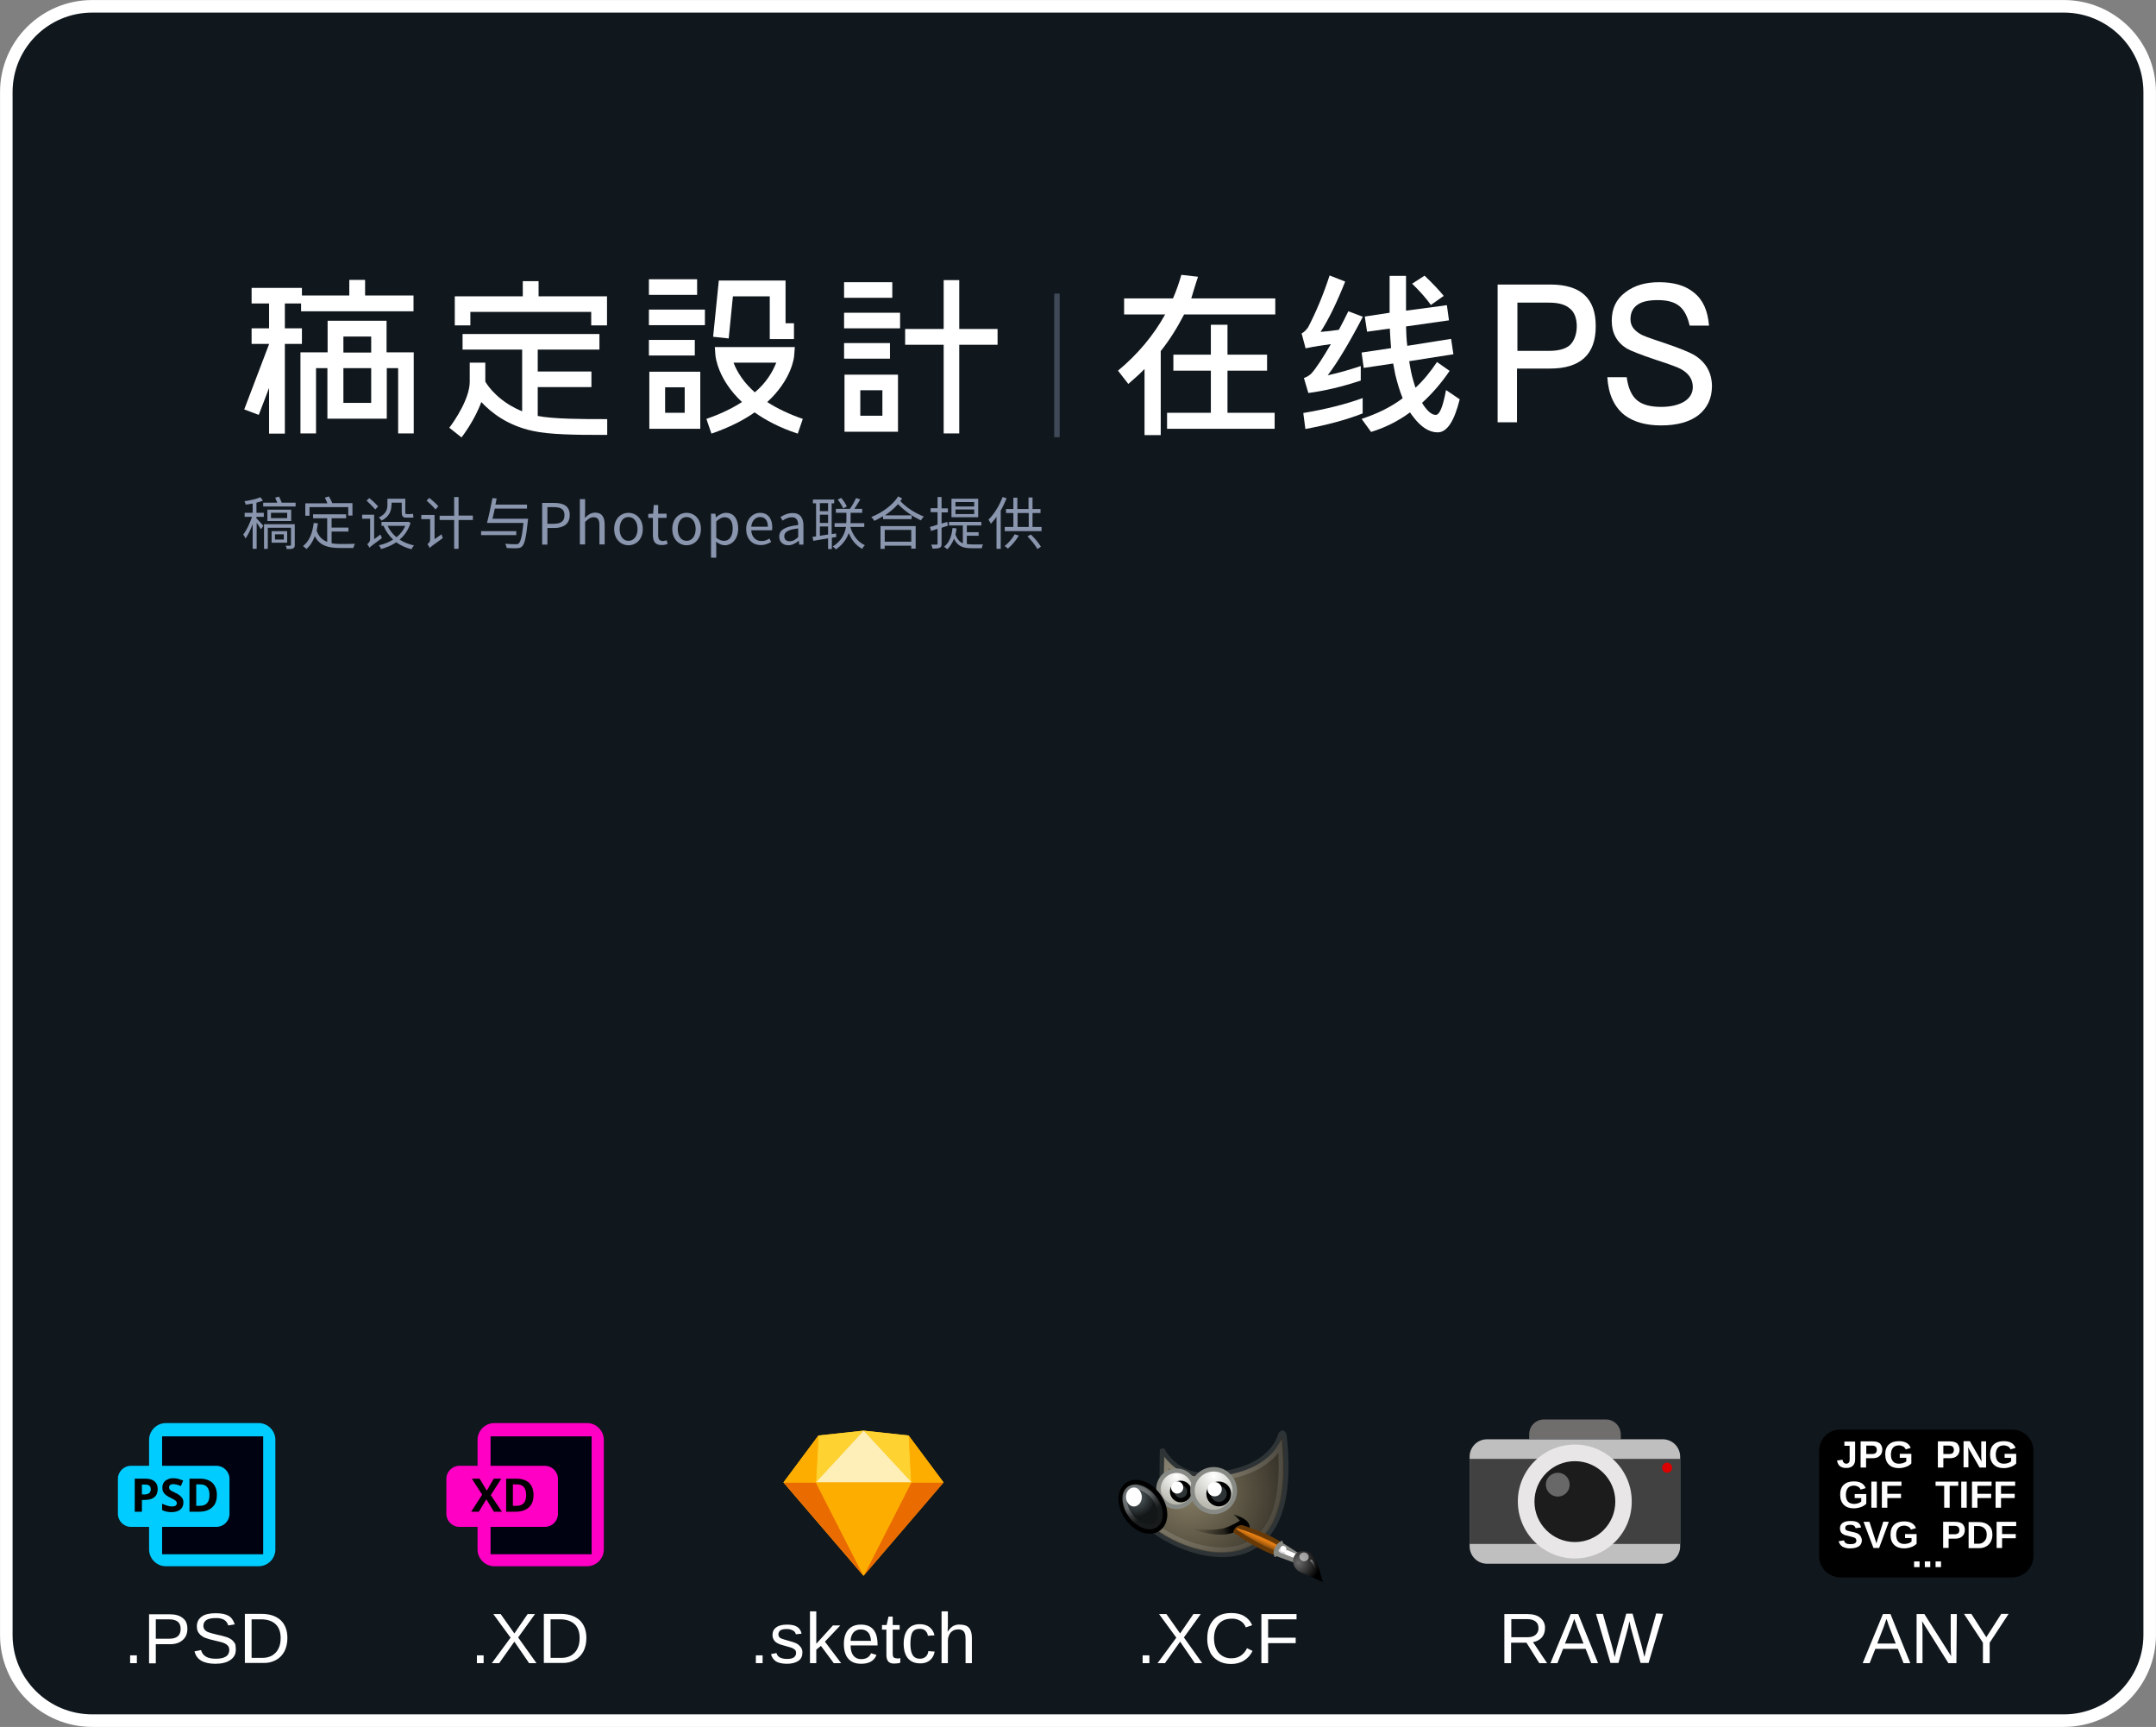 <?xml version="1.0" encoding="utf-8"?>
<!-- Generator: Adobe Illustrator 21.0.0, SVG Export Plug-In . SVG Version: 6.00 Build 0)  -->
<svg version="1.1" id="图层_1" xmlns="http://www.w3.org/2000/svg" xmlns:xlink="http://www.w3.org/1999/xlink" x="0px" y="0px"
	 viewBox="0 0 1024 820" style="enable-background:new 0 0 1024 820;" xml:space="preserve">
<rect x="0" y="0" width="1024" height="820" fill="#808080" stroke="none"/>
<style type="text/css">
	.st0{fill:#10171D;stroke:#FFFFFF;stroke-width:5.96;}
	.st1{fill:#000211;}
	.st2{fill:#00CCFF;}
	.st3{fill:#FF00C4;}
	.st4{fill:#FDB300;}
	.st5{fill:#EA6C00;}
	.st6{fill:#FDAD00;}
	.st7{fill:#FDD231;}
	.st8{fill:#FEEEB7;}
	.st9{fill:url(#SVGID_1_);stroke:#2E3436;stroke-width:2.11;}
	.st10{fill:url(#SVGID_2_);}
	.st11{opacity:0.18;fill:none;stroke:url(#SVGID_3_);stroke-width:2.11;enable-background:new    ;}
	.st12{fill:url(#SVGID_4_);stroke:#888A85;stroke-width:2.11;}
	.st13{fill:url(#SVGID_5_);stroke:#000000;stroke-width:2.11;}
	.st14{fill:#2E3436;stroke:#000000;stroke-width:2.11;}
	.st15{opacity:0.28;fill:none;stroke:url(#SVGID_6_);stroke-width:2.1;enable-background:new    ;}
	.st16{fill:#FFFFFF;}
	.st17{fill:url(#SVGID_7_);stroke:#888A85;stroke-width:2.11;}
	.st18{fill:url(#SVGID_8_);stroke:#673907;stroke-width:2.11;stroke-linecap:round;}
	.st19{fill:url(#SVGID_9_);stroke:#888A85;stroke-width:2.11;stroke-linecap:round;}
	.st20{fill:none;stroke:#FFFFFF;stroke-width:2.11;stroke-linecap:round;stroke-linejoin:round;}
	.st21{fill:url(#SVGID_10_);}
	.st22{opacity:0.53;fill:#FFFFFF;enable-background:new    ;}
	.st23{opacity:0.43;fill:url(#SVGID_11_);enable-background:new    ;}
	.st24{fill:url(#SVGID_12_);}
	.st25{fill:#706D6D;}
	.st26{fill:#BFBFBF;}
	.st27{fill:#414141;}
	.st28{fill:#E8E6E6;}
	.st29{fill:#1C1C1C;}
	.st30{fill:#686868;}
	.st31{fill:#DA0100;}
	.st32{fill:#3F4957;}
	.st33{enable-background:new    ;}
	.st34{fill:#8A95AE;}
</style>
<path class="st0" d="M3,43.7v732.7C3,798.8,21.3,817,43.8,817h936.4c22.5,0,40.8-18.2,40.8-40.7V43.7c0-22.5-18.3-40.7-40.8-40.7
	H43.8C21.3,3,3,21.2,3,43.7z"/>
<path class="st1" d="M70.8,683.7v52c0,4.4,3.6,8,8,8h44c4.4,0,8-3.6,8-8v-52c0-4.4-3.6-8-8-8h-44C74.4,675.7,70.8,679.3,70.8,683.7z
	"/>
<path class="st2" d="M78.8,675.7h44c4.4,0,8,3.6,8,8v52c0,4.4-3.6,8-8,8h-44c-4.4,0-8-3.6-8-8V725h-8.6c-3.4,0-6.2-2.8-6.2-6.2
	v-16.6c0-3.4,2.8-6.2,6.2-6.2l0,0h8.6v-12.3C70.8,679.3,74.4,675.7,78.8,675.7L78.8,675.7z M77,738h48v-56H77v14h25.8
	c3.4,0,6.2,2.8,6.2,6.2v16.6c0,3.4-2.8,6.2-6.2,6.2l0,0H77V738z"/>
<path d="M74.9,707c0,1.7-0.5,3-1.6,3.9s-2.6,1.3-4.5,1.3h-1.4v5.6H64v-15.7h5c1.9,0,3.3,0.4,4.3,1.2C74.4,704.2,74.9,705.4,74.9,707
	z M67.4,704.9v4.7h1.1c1,0,1.8-0.2,2.3-0.6c0.5-0.4,0.8-1,0.8-1.8s-0.2-1.4-0.6-1.7c-0.4-0.4-1.1-0.6-2-0.6L67.4,704.9L67.4,704.9z
	 M87.1,713.5c0,1.4-0.5,2.5-1.5,3.3s-2.4,1.2-4.2,1.2c-1.5,0-3.1-0.3-4.4-1v-3c1.1,0.5,2,0.8,2.7,1s1.4,0.3,2,0.3
	c0.7,0,1.3-0.1,1.7-0.4c0.4-0.3,0.6-0.7,0.6-1.2c0-0.3-0.1-0.6-0.3-0.8c-0.2-0.3-0.5-0.5-0.8-0.7s-1-0.6-2-1.1
	c-0.8-0.3-1.5-0.8-2.2-1.3c-0.5-0.4-0.9-0.9-1.2-1.5c-0.3-0.6-0.4-1.3-0.4-1.9c0-1.4,0.5-2.5,1.4-3.3c1.1-0.8,2.5-1.3,3.9-1.2
	c0.8,0,1.6,0.1,2.3,0.3c0.7,0.2,1.5,0.5,2.3,0.8l-1.1,2.6c-0.8-0.3-1.5-0.6-2.1-0.7c-0.5-0.1-1.1-0.2-1.6-0.2
	c-0.6,0-1.1,0.2-1.4,0.4s-0.5,0.7-0.5,1.2c0,0.3,0.1,0.5,0.2,0.8c0.1,0.2,0.3,0.4,0.6,0.6c0.3,0.2,1,0.6,2.1,1.1
	c1.2,0.5,2.2,1.2,3,2.1C86.9,711.6,87.1,712.4,87.1,713.5L87.1,713.5z M103,709.8c0,2.6-0.7,4.6-2.2,5.9c-1.5,1.4-3.6,2.1-6.4,2.1
	H90v-15.7h4.9c2.6,0,4.6,0.7,6,2C102.3,705.5,103,707.4,103,709.8L103,709.8z M99.5,709.9c0-3.4-1.5-5.1-4.5-5.1h-1.8V715h1.4
	C97.9,715.1,99.5,713.4,99.5,709.9z"/>
<path class="st1" d="M226.8,683.7v52c0,4.4,3.6,8,8,8h44c4.4,0,8-3.6,8-8v-52c0-4.4-3.6-8-8-8h-44
	C230.4,675.7,226.8,679.3,226.8,683.7L226.8,683.7z"/>
<path class="st3" d="M234.8,675.7h44c4.4,0,8,3.6,8,8v52c0,4.4-3.6,8-8,8h-44c-4.4,0-8-3.6-8-8V725h-8.6c-3.4,0-6.2-2.8-6.2-6.2
	v-16.6c0-3.4,2.8-6.2,6.2-6.2l0,0h8.6v-12.3C226.8,679.3,230.4,675.7,234.8,675.7L234.8,675.7z M233,738h48v-56h-48v14h25.8
	c3.4,0,6.2,2.8,6.2,6.2v16.6c0,3.4-2.8,6.2-6.2,6.2l0,0H233V738z"/>
<path d="M233.1,709.9l5.3,7.9h-3.8l-3.6-5.9l-3.6,5.9h-3.6l5.2-8.1l-4.9-7.6h3.7l3.4,5.7l3.3-5.7h3.6L233.1,709.9z M253.4,709.8
	c0,2.6-0.7,4.6-2.2,5.9c-1.5,1.4-3.6,2.1-6.4,2.1h-4.4v-15.7h4.9c2.6,0,4.6,0.7,6,2C252.7,705.5,253.4,707.4,253.4,709.8
	L253.4,709.8z M249.9,709.9c0-3.4-1.5-5.1-4.5-5.1h-1.8V715h1.4C248.3,715.1,249.9,713.4,249.9,709.9L249.9,709.9z"/>
<path class="st4" d="M388.7,681.6l21.4-2.3l21.4,2.3l16.6,22.3l-38,44.3l-38-44.3L388.7,681.6z"/>
<path class="st5" d="M372.1,703.9l38,44.3l-22.6-44.3H372.1z M432.8,703.9l-22.6,44.3l38-44.3H432.8z"/>
<path class="st6" d="M410.2,748.2l22.6-44.3h-45.3L410.2,748.2z"/>
<g>
	<path class="st7" d="M410.2,679.3l-21.4,2.3l-1.2,22.3L410.2,679.3z M432.8,703.9l-1.2-22.3l-21.4-2.3L432.8,703.9z"/>
	<path class="st6" d="M448.2,703.9l-16.6-22.3l1.2,22.3H448.2z M387.5,703.9l1.2-22.3l-16.6,22.3H387.5z"/>
	<path class="st8" d="M410.2,679.3l-22.6,24.5h45.3L410.2,679.3z"/>
</g>
<g>
	<g>
		<ellipse cx="578.7" cy="729.2" rx="21.5" ry="9.3"/>
	</g>
	
		<radialGradient id="SVGID_1_" cx="564.91" cy="180.81" r="58.85" gradientTransform="matrix(1 0 0 1 0 528)" gradientUnits="userSpaceOnUse">
		<stop  offset="0" style="stop-color:#857C63"/>
		<stop  offset="1" style="stop-color:#221F19"/>
	</radialGradient>
	<path class="st9" d="M551.9,688.1c0,0,6.1,12.5,20.3,12.2c29.7-0.8,35-16.3,35.7-18.5s1.9-1.9,2.2,0.2c9.7,88-67.3,50.3-70,35.3
		c15.3-4.5,11.6-13.1,11.6-13.1L551.9,688.1z"/>
	
		<linearGradient id="SVGID_2_" gradientUnits="userSpaceOnUse" x1="590.501" y1="195.921" x2="567.141" y2="200.561" gradientTransform="matrix(1 0 0 1 0 528)">
		<stop  offset="0" style="stop-color:#000000"/>
		<stop  offset="1" style="stop-color:#000000;stop-opacity:0"/>
	</linearGradient>
	<path class="st10" d="M563.2,725.2c14.2,2.8,21.5,0.2,25.7-3.1c-1.1-1.5-3-3-3-3s5,1.4,6.7,3.6c1.7,2.2,0.7,3.6,0.2,6.5
		c-1-2.5-2.9-3.5-3.2-4.5C585.8,730.1,576.3,729.8,563.2,725.2L563.2,725.2z"/>
	
		<linearGradient id="SVGID_3_" gradientUnits="userSpaceOnUse" x1="569.693" y1="166.793" x2="621.633" y2="225.753" gradientTransform="matrix(1 0 0 1 0 528)">
		<stop  offset="0" style="stop-color:#FFFFFF"/>
		<stop  offset="1" style="stop-color:#FFFFFF;stop-opacity:0"/>
	</linearGradient>
	<path class="st11" d="M608,686.7c-1.5,2.5-3.4,4.7-5.7,6.5c-5.5,4.6-14.9,8.8-30.1,9.2c-8.9,0.2-14.7-4.1-18.2-7.9l-0.3,9.4
		c0.3,0.9,0.9,2.9-0.1,5.7c-1.1,3-4.5,6.1-10.5,8.4c0.5,1.1,1,2.2,2.6,3.8c2.6,2.5,5.6,4.7,8.8,6.5c7.2,4.1,16.5,7.4,25.1,7.5
		c8.7,0.2,16.6-2.6,22-10.5C606.7,718,609.4,705.6,608,686.7L608,686.7z"/>
	
		<radialGradient id="SVGID_4_" cx="558.763" cy="172.86" r="12.52" gradientTransform="matrix(1 0 0 1 0 528)" gradientUnits="userSpaceOnUse">
		<stop  offset="0" style="stop-color:#FFFFFF"/>
		<stop  offset="1" style="stop-color:#B9B9B0"/>
	</radialGradient>
	<path class="st12" d="M567.3,706.9c0,4.7-3.8,8.6-8.5,8.6c-1.5,0-3-0.4-4.3-1.2c-4.1-2.4-5.5-7.6-3.1-11.7
		c2.4-4.1,7.6-5.5,11.7-3.1C565.7,701,567.3,703.9,567.3,706.9z"/>
	
		<radialGradient id="SVGID_5_" cx="539.41" cy="182.99" r="9.39" gradientTransform="matrix(1 0 0 1 0 528)" gradientUnits="userSpaceOnUse">
		<stop  offset="0" style="stop-color:#5B676B"/>
		<stop  offset="1" style="stop-color:#141718"/>
	</radialGradient>
	<path class="st13" d="M550.2,710.1c4.2,5.8,4.2,12.8,0.1,15.8s-10.8,0.7-14.9-5.1s-4.2-12.8-0.1-15.8S546.1,704.4,550.2,710.1z"/>
	<path class="st14" d="M564.9,708.2c0,2.3-1.9,4.1-4.1,4.1s-4.1-1.9-4.1-4.1s1.9-4.1,4.1-4.1S564.9,705.9,564.9,708.2z"/>
	
		<linearGradient id="SVGID_6_" gradientUnits="userSpaceOnUse" x1="540.545" y1="184.544" x2="545.115" y2="191.164" gradientTransform="matrix(1 0 0 1 0 528)">
		<stop  offset="0" style="stop-color:#FFFFFF"/>
		<stop  offset="1" style="stop-color:#242424"/>
	</linearGradient>
	<path class="st15" d="M536.1,706.9c-1.3,1-2.1,2.7-2,5c0.2,2.8,1.2,5.5,2.9,7.7c1.6,2.3,3.9,4,6.5,4.9c2.2,0.7,4,0.5,5.4-0.5
		c1.3-1,2.1-2.8,2-5.1c-0.1-2.8-1.1-5.4-2.8-7.6c-1.6-2.2-3.9-3.9-6.5-4.8C539.3,705.7,537.4,705.9,536.1,706.9L536.1,706.9z"/>
	<path class="st16" d="M542.3,710.8c0,1.6-0.7,3.1-1.9,3.9c-1.1,0.8-2.6,0.8-3.7,0c-1.2-0.9-1.9-2.4-1.9-3.9c0-1.6,0.7-3.1,1.9-3.9
		c1.1-0.8,2.6-0.8,3.7,0C541.6,707.8,542.3,709.3,542.3,710.8z M562,706.3c0,1.6-1.3,2.9-2.9,2.9c-1.6,0-2.9-1.3-2.9-2.9l0,0
		c0-1.6,1.3-2.9,2.9-2.9C560.8,703.4,562,704.7,562,706.3z"/>
	
		<radialGradient id="SVGID_7_" cx="576.479" cy="172.74" r="14.711" gradientTransform="matrix(1 0 0 1 0 528)" gradientUnits="userSpaceOnUse">
		<stop  offset="0" style="stop-color:#FFFFFF"/>
		<stop  offset="1" style="stop-color:#B9B9B0"/>
	</radialGradient>
	<path class="st17" d="M586.5,707.8c0,5.6-4.5,10.1-10,10.1c-1.8,0-3.5-0.5-5.1-1.4c-4.8-2.8-6.5-8.9-3.7-13.8
		c2.8-4.8,8.9-6.5,13.8-3.7C584.6,700.9,586.5,704.2,586.5,707.8z"/>
	<path class="st14" d="M583.7,709.3c0,2.7-2.2,4.9-4.8,4.9c-2.7,0-4.9-2.2-4.9-4.9l0,0c0-2.7,2.2-4.8,4.8-4.8
		C581.5,704.5,583.7,706.6,583.7,709.3z"/>
	<path class="st16" d="M580.3,707.1c0,1.9-1.5,3.4-3.4,3.4s-3.4-1.5-3.4-3.4l0,0c0-1.9,1.5-3.4,3.4-3.4
		C578.8,703.7,580.3,705.2,580.3,707.1z"/>
	
		<linearGradient id="SVGID_8_" gradientUnits="userSpaceOnUse" x1="598.63" y1="199.594" x2="594.22" y2="209.234" gradientTransform="matrix(1 0 0 1 0 528)">
		<stop  offset="0" style="stop-color:#6E3D09"/>
		<stop  offset="0.24" style="stop-color:#EA8113"/>
		<stop  offset="0.62" style="stop-color:#5C3307"/>
		<stop  offset="1" style="stop-color:#E07C12"/>
	</linearGradient>
	<path class="st18" d="M607.2,737.9l2-3.9c-7.3-5.3-20.7-9.2-20.7-9.2c-2.3-1.1-3.1,1-1.5,2.4C587,727.2,598.5,735.4,607.2,737.9
		L607.2,737.9z"/>
	
		<linearGradient id="SVGID_9_" gradientUnits="userSpaceOnUse" x1="611.024" y1="211.37" x2="612.954" y2="207.48" gradientTransform="matrix(1 0 0 1 0 528)">
		<stop  offset="0" style="stop-color:#BDBDBD"/>
		<stop  offset="0.33" style="stop-color:#E2E2E2"/>
		<stop  offset="0.67" style="stop-color:#A3A3A3"/>
		<stop  offset="1" style="stop-color:#DDDDDD"/>
	</linearGradient>
	<path class="st19" d="M616.5,741.5l1-2.3l-8.1-5.2l-0.7-0.1l-0.3-0.9c-1.2,0.7-2.9,3.5-2.4,5l0.9-0.3l0.5,0.5L616.5,741.5
		L616.5,741.5z"/>
	<path class="st20" d="M611.2,737.1l5.4,2.3"/>
	
		<radialGradient id="SVGID_10_" cx="616.68" cy="214.05" r="10.21" gradientTransform="matrix(1 0 0 1 0 528)" gradientUnits="userSpaceOnUse">
		<stop  offset="0" style="stop-color:#696969"/>
		<stop  offset="1" style="stop-color:#000000"/>
	</radialGradient>
	<path class="st21" d="M628.3,751.3c-2.5-8.6-3.4-15.4-10-14.8c-5.3,0.5-5.7,8.1-0.2,10.2C621.5,748.1,625,749.7,628.3,751.3z"/>
	<path class="st22" d="M618.7,737.2c1.2-0.3,2.4,0.3,2.8,1.5c0.1,0.4,0.1,0.8,0,1.1c-0.4,1.2-1.7,1.8-2.8,1.4
		c-1-0.3-1.7-1.4-1.5-2.4C617.3,738.1,617.9,737.5,618.7,737.2L618.7,737.2z"/>
	<path class="st16" d="M609,734.1c0.5-0.2,1.1,0,1.5,0.3c0.6,0.6,0.6,1.5,0.1,2.1c-0.6,0.6-1.5,0.6-2.1,0.1
		c-0.6-0.6-0.6-1.5-0.1-2.1C608.5,734.3,608.7,734.1,609,734.1z"/>
	
		<linearGradient id="SVGID_11_" gradientUnits="userSpaceOnUse" x1="622.397" y1="212.179" x2="624.867" y2="216.769" gradientTransform="matrix(1 0 0 1 0 528)">
		<stop  offset="0" style="stop-color:#FFFFFF"/>
		<stop  offset="1" style="stop-color:#FFFFFF;stop-opacity:0"/>
	</linearGradient>
	<path class="st23" d="M625.1,746.2c0,0-0.8-3.1-2.6-4.7c-0.6-0.6,0.2-1.4,0.8-0.7C624.6,742.4,625.1,746.2,625.1,746.2z"/>
	
		<linearGradient id="SVGID_12_" gradientUnits="userSpaceOnUse" x1="585.031" y1="197.495" x2="581.12" y2="198.435" gradientTransform="matrix(1 0 0 1 0 528)">
		<stop  offset="0" style="stop-color:#000000"/>
		<stop  offset="1" style="stop-color:#000000;stop-opacity:0"/>
	</linearGradient>
	<path class="st24" d="M578.5,728.7c3.2,0.3,6-0.6,7.2-1c0.3-2.1,2.2-3.6,4.3-3.6l-1.1-2c0,0-4.2,2.8-8.6,3.7L578.5,728.7z"/>
</g>
<g>
	<path class="st25" d="M762.7,674h-29.4c-3.9,0-7,3.1-7,7l0,0v2.3h43.5V681C769.7,677.1,766.6,674,762.7,674L762.7,674L762.7,674z"
		/>
	<path class="st26" d="M789.7,683.4h-83.4c-4.6,0-8.3,3.7-8.3,8.3v42.5c0,4.6,3.7,8.3,8.3,8.3h83.4c4.6,0,8.3-3.7,8.3-8.3v-42.5
		C798,687.1,794.3,683.4,789.7,683.4L789.7,683.4z"/>
	<path class="st27" d="M798,692.7H698v40.4h100V692.7z"/>
	<path class="st28" d="M748,685.9c-14.9,0-27.1,12.1-27.1,27S733,740,748,740l0,0c14.9,0,27.1-12.1,27-27.1
		C775,698,762.9,685.9,748,685.9z"/>
	<path class="st29" d="M748,693.8c-10.6,0-19.2,8.6-19.2,19.2s8.6,19.2,19.2,19.2s19.2-8.6,19.2-19.2S758.6,693.8,748,693.8z"/>
	<path class="st30" d="M740.1,699.3c-3.1-0.1-5.8,2.3-5.9,5.4c-0.1,3.1,2.3,5.8,5.4,5.9c0.2,0,0.3,0,0.5,0c3.1-0.1,5.6-2.8,5.4-5.9
		C745.4,701.8,743.1,699.4,740.1,699.3z"/>
	<path class="st31" d="M791.8,694.5c-1.3,0-2.4,1.1-2.4,2.4s1.1,2.4,2.4,2.4s2.4-1.1,2.4-2.4S793.1,694.5,791.8,694.5z"/>
</g>
<g>
	<path d="M864,688.8V739c0,5.5,4.6,10,10.2,10h81.4c5.6,0,10.1-4.5,10.2-10l0,0v-50.2c0-5.5-4.6-10-10.2-10h-81.4
		C868.6,678.7,864,683.2,864,688.8L864,688.8z"/>
	<path class="st16" d="M876.9,697c-1.1,0.1-2.1-0.2-3-0.8c-0.7-0.6-1.2-1.5-1.4-2.7l2.6-0.4c0.1,0.6,0.3,1.1,0.6,1.4
		s0.7,0.5,1.2,0.5s0.9-0.2,1.2-0.5s0.4-0.8,0.4-1.5v-6.5H876v-2h5.1v8.5c0,1.3-0.4,2.3-1.1,3C879.2,696.7,878.1,697.1,876.9,697
		L876.9,697z M894,688.3c0,0.8-0.2,1.5-0.5,2.1c-0.4,0.6-0.9,1.1-1.6,1.5c-0.7,0.3-1.5,0.5-2.5,0.5h-3.1v4.4h-2.6v-12.4h5.7
		c1.5,0,2.7,0.3,3.5,1C893.6,686.2,894.1,687.2,894,688.3L894,688.3z M891.4,688.4c0-1.3-0.8-2-2.3-2h-2.7v4h2.8
		c0.7,0,1.3-0.2,1.7-0.5C891.2,689.6,891.4,689,891.4,688.4z M901.9,695c0.7,0,1.3-0.1,2-0.3c0.6-0.2,1.1-0.5,1.5-0.8v-1.7h-3.1
		v-1.9h5.5v4.6c-0.7,0.7-1.6,1.3-2.6,1.6c-1.1,0.4-2.2,0.6-3.4,0.6c-2,0-3.6-0.6-4.7-1.7s-1.7-2.7-1.7-4.8c0-2,0.5-3.6,1.7-4.7
		s2.7-1.6,4.8-1.6c3,0,4.8,1.1,5.6,3.2l-2.4,0.7c-0.2-0.6-0.7-1.1-1.2-1.4c-0.6-0.3-1.3-0.5-2-0.5c-1.2,0-2.2,0.4-2.8,1.1
		c-0.6,0.7-1,1.8-1,3.2s0.3,2.5,1,3.3C899.7,694.6,900.6,695,901.9,695L901.9,695z M930.7,688.3c0,0.8-0.2,1.5-0.5,2.1
		c-0.4,0.6-0.9,1.1-1.6,1.5c-0.7,0.3-1.5,0.5-2.5,0.5H923v4.4h-2.6v-12.4h5.7c1.5,0,2.7,0.3,3.5,1
		C930.3,686.2,930.7,687.2,930.7,688.3L930.7,688.3z M928,688.4c0-1.3-0.8-2-2.3-2H923v4h2.8c0.7,0,1.3-0.2,1.7-0.5
		C927.8,689.6,928,689,928,688.4z M943.3,696.8h-3.1l-5.5-9.6c0.1,0.9,0.2,1.7,0.2,2.2v7.3h-2.3v-12.4h3l5.6,9.7
		c-0.1-0.9-0.2-1.7-0.2-2.4v-7.2h2.3V696.8z M951.7,695c0.7,0,1.3-0.1,2-0.3c0.6-0.2,1.1-0.5,1.5-0.8v-1.7h-3.1v-1.9h5.5v4.6
		c-0.7,0.7-1.6,1.3-2.6,1.6c-1.1,0.4-2.2,0.6-3.4,0.6c-2,0-3.6-0.6-4.7-1.7s-1.7-2.7-1.7-4.8c0-2,0.5-3.6,1.7-4.7s2.7-1.6,4.8-1.6
		c3,0,4.8,1.1,5.6,3.2l-2.4,0.7c-0.2-0.6-0.7-1.1-1.2-1.4c-0.6-0.3-1.3-0.5-2-0.5c-1.2,0-2.2,0.4-2.8,1.1c-0.6,0.7-1,1.8-1,3.2
		s0.3,2.5,1,3.3C949.6,694.6,950.5,695,951.7,695L951.7,695z M880.5,714.1c0.7,0,1.3-0.1,2-0.3c0.6-0.2,1.1-0.5,1.5-0.8v-1.7h-3.1
		v-1.9h5.5v4.6c-0.7,0.7-1.6,1.3-2.6,1.6c-1.1,0.4-2.2,0.6-3.4,0.6c-2,0-3.6-0.6-4.7-1.7s-1.7-2.7-1.7-4.8c0-2,0.5-3.6,1.7-4.7
		s2.7-1.6,4.8-1.6c3,0,4.8,1.1,5.6,3.2l-2.4,0.7c-0.2-0.6-0.7-1.1-1.2-1.4c-0.6-0.3-1.3-0.5-2-0.5c-1.2,0-2.2,0.4-2.8,1.1
		c-0.6,0.7-1,1.8-1,3.2s0.3,2.5,1,3.3C878.3,713.7,879.3,714,880.5,714.1L880.5,714.1z M891.4,715.9h-2.6v-12.4h2.6V715.9z
		 M903.1,705.5h-6.7v3.8h6.5v2h-6.5v4.6h-2.6v-12.4h9.3V705.5z M930.1,705.5H926v10.4h-2.6v-10.4h-4.1v-2h10.8L930.1,705.5z
		 M934.1,715.9h-2.6v-12.4h2.6V715.9z M945.9,705.5h-6.7v3.8h6.5v2h-6.5v4.6h-2.6v-12.4h9.3V705.5z M957.1,705.5h-6.7v3.8h6.5v2
		h-6.5v4.6h-2.6v-12.4h9.3V705.5z M884.3,731.4c0,1.2-0.5,2.2-1.4,2.8s-2.2,1-4,1c-1.3,0.1-2.6-0.2-3.8-0.8
		c-0.9-0.6-1.6-1.5-1.8-2.6l2.5-0.4c0.2,0.7,0.5,1.1,1,1.4c0.5,0.3,1.2,0.4,2.1,0.4c1.8,0,2.8-0.5,2.8-1.7c0-0.3-0.1-0.6-0.3-0.9
		c-0.2-0.3-0.6-0.4-0.9-0.6c-0.7-0.2-1.5-0.4-2.2-0.6c-0.9-0.2-1.6-0.4-2-0.5s-0.7-0.3-1-0.5c-0.6-0.3-1-0.9-1.2-1.5
		c-0.1-0.4-0.2-0.8-0.2-1.2c0-1.1,0.4-2,1.3-2.6c0.9-0.6,2.1-0.9,3.7-0.9c1.6,0,2.7,0.2,3.5,0.7s1.4,1.4,1.5,2.4l-2.6,0.3
		c-0.1-0.5-0.4-0.9-0.8-1.2s-1-0.4-1.7-0.4c-1.6,0-2.4,0.5-2.4,1.5c0,0.3,0.1,0.6,0.2,0.8c0.2,0.2,0.4,0.4,0.8,0.5
		c0.3,0.1,1,0.3,2,0.5c1.2,0.2,2.1,0.5,2.6,0.7s0.9,0.5,1.2,0.8s0.5,0.6,0.7,1C884.2,730.4,884.3,730.9,884.3,731.4L884.3,731.4z
		 M897.1,722.6l-4.6,12.4h-2.7l-4.7-12.4h2.8l2.6,8c0.2,0.5,0.4,1.3,0.7,2.3l0.2-0.8l0.5-1.6l2.6-8L897.1,722.6z M904.4,733.1
		c0.7,0,1.3-0.1,2-0.3c0.6-0.2,1.1-0.5,1.5-0.8v-1.7h-3.1v-1.9h5.5v4.6c-0.7,0.7-1.6,1.3-2.6,1.6c-1.1,0.4-2.2,0.6-3.4,0.6
		c-2,0-3.6-0.6-4.7-1.7s-1.7-2.7-1.7-4.8c0-2,0.5-3.6,1.7-4.7s2.7-1.6,4.8-1.6c3,0,4.8,1.1,5.6,3.2l-2.4,0.7
		c-0.2-0.6-0.7-1.1-1.2-1.4c-0.6-0.3-1.3-0.5-2-0.5c-1.2,0-2.2,0.4-2.8,1.1c-0.6,0.7-1,1.8-1,3.2s0.3,2.5,1,3.3
		C902.3,732.7,903.2,733.1,904.4,733.1L904.4,733.1z M933.2,726.5c0,0.8-0.2,1.5-0.5,2.1c-0.4,0.6-0.9,1.1-1.6,1.5
		c-0.7,0.3-1.5,0.5-2.5,0.5h-3.1v4.4h-2.6v-12.4h5.7c1.5,0,2.7,0.3,3.5,1C932.8,724.3,933.3,725.4,933.2,726.5L933.2,726.5z
		 M930.6,726.5c0-1.3-0.8-2-2.3-2h-2.7v4h2.8c0.7,0,1.3-0.2,1.7-0.5C930.4,727.7,930.6,727.2,930.6,726.5z M946.3,728.7
		c0,1.3-0.3,2.4-0.8,3.4c-0.5,0.9-1.2,1.7-2.2,2.2c-0.9,0.5-2,0.8-3.2,0.8H935v-12.4h4.6c2.1,0,3.8,0.5,4.9,1.6
		C945.7,725.2,946.3,726.7,946.3,728.7L946.3,728.7z M943.6,728.7c0-1.3-0.3-2.3-1.1-3c-0.7-0.7-1.7-1.1-3-1.1h-1.9v8.4h2.2
		c1,0,2-0.4,2.7-1.2C943.3,731,943.6,730,943.6,728.7z M957.6,724.6h-6.7v3.8h6.5v2h-6.5v4.6h-2.6v-12.4h9.3V724.6z M911.7,744.1
		h-2.6v-2.7h2.6V744.1z M916.8,744.1h-2.6v-2.7h2.6V744.1z M921.9,744.1h-2.6v-2.7h2.6V744.1z"/>
</g>
<path class="st16" d="M65,789.7h-3.2V786H65V789.7z M89,773.4c0,2.2-0.7,4-2.2,5.3c-1.4,1.3-3.4,2-5.9,2H74v9.1h-3.2v-23.3h9.9
	c2.6,0,4.7,0.6,6.1,1.8C88.3,769.4,89,771.1,89,773.4L89,773.4z M85.8,773.4c0-3-1.8-4.5-5.5-4.5H74v9.2h6.4
	C84.1,778.1,85.8,776.5,85.8,773.4z M112,783.2c0,2.2-0.8,3.8-2.6,5c-1.7,1.2-4.1,1.8-7.1,1.8c-5.7,0-9-2-9.9-5.9l3.1-0.6
	c0.3,1.3,1.1,2.4,2.3,3.1c1.2,0.7,2.7,1,4.7,1c2.1,0,3.6-0.3,4.7-1c1.1-0.6,1.7-1.8,1.7-3.1c0-0.8-0.2-1.4-0.5-1.9
	c-0.4-0.5-0.9-0.9-1.5-1.2s-1.4-0.6-2.3-0.8l-2.9-0.7c-1.4-0.3-2.9-0.7-4.2-1.2c-0.8-0.3-1.6-0.8-2.3-1.4c-0.5-0.5-1-1.1-1.3-1.8
	s-0.4-1.5-0.4-2.3c0-2,0.8-3.5,2.3-4.6s3.7-1.6,6.6-1.6c2.7,0,4.7,0.4,6.1,1.2s2.4,2.2,3,4.1l-3.1,0.5c-0.3-1.1-1-2.1-2-2.7
	c-1.2-0.6-2.6-0.9-4-0.8c-1.9,0-3.3,0.3-4.3,0.9c-1,0.6-1.5,1.6-1.5,2.8c0,0.7,0.2,1.3,0.6,1.8s0.9,0.9,1.7,1.2
	c0.7,0.3,2.2,0.7,4.3,1.2l2.2,0.5c0.7,0.2,1.4,0.4,2.1,0.6c0.7,0.2,1.3,0.5,1.8,0.8c0.6,0.3,1.1,0.7,1.5,1.2s0.8,1,1,1.6
	C111.9,781.7,112,782.4,112,783.2L112,783.2z M136.5,777.8c0,2.4-0.5,4.5-1.4,6.3c-0.9,1.7-2.3,3.2-4,4.1c-1.8,1-3.9,1.5-6,1.4h-8.8
	v-23.3h7.8c4,0,7,1,9.2,3C135.4,771.3,136.5,774.1,136.5,777.8L136.5,777.8z M133.3,777.8c0-2.9-0.8-5.1-2.4-6.6
	c-1.6-1.5-3.9-2.3-6.9-2.3h-4.5v18.3h5.2c1.7,0,3.2-0.4,4.5-1.1c1.3-0.8,2.4-1.9,3-3.2C133,781.4,133.3,779.7,133.3,777.8
	L133.3,777.8z M229.7,789.7h-3.2V786h3.2V789.7z M254.8,789.7h-3.5l-7-10.2l-7.2,10.2h-3.5l8.9-12.1l-8.2-11.2h3.5l6.5,9.2l6.3-9.2
	h3.5l-8,11.1L254.8,789.7z M278.5,777.8c0,2.4-0.5,4.5-1.4,6.3c-0.9,1.7-2.3,3.2-4,4.1c-1.8,1-3.9,1.5-6,1.4h-8.8v-23.3h7.8
	c4,0,7,1,9.2,3C277.4,771.3,278.5,774.1,278.5,777.8L278.5,777.8z M275.3,777.8c0-2.9-0.8-5.1-2.4-6.6s-3.9-2.3-6.9-2.3h-4.5v18.3
	h5.2c1.7,0,3.2-0.4,4.5-1.1c1.3-0.8,2.4-1.9,3-3.2C275,781.4,275.3,779.7,275.3,777.8L275.3,777.8z M362.2,789.7H359V786h3.2V789.7z
	 M381.1,784.7c0,1.7-0.6,3-1.9,3.9s-3.1,1.4-5.4,1.4c-2.2,0-4-0.4-5.2-1.1c-1.2-0.8-2.1-2-2.4-3.5l2.6-0.5c0.2,0.9,0.8,1.7,1.6,2.1
	c0.8,0.4,1.9,0.7,3.3,0.7c1.5,0,2.6-0.2,3.3-0.7c0.7-0.5,1.1-1.2,1.1-2.1c0-0.7-0.2-1.3-0.7-1.7c-0.7-0.5-1.5-0.9-2.4-1.1l-2.1-0.6
	c-1.3-0.3-2.5-0.7-3.7-1.3c-0.7-0.4-1.3-0.9-1.7-1.6c-0.4-0.7-0.6-1.4-0.6-2.2c0-1.6,0.6-2.9,1.8-3.7c1.2-0.9,2.9-1.3,5.1-1.3
	c2,0,3.6,0.3,4.7,1c1.2,0.7,2,2,2.2,3.3L378,776c-0.2-0.8-0.6-1.4-1.4-1.8c-0.9-0.5-1.9-0.7-2.9-0.7c-1.4,0-2.4,0.2-3,0.6
	c-0.6,0.4-1,1.1-1,1.9c0,0.5,0.1,0.9,0.4,1.3s0.7,0.6,1.2,0.8s1.6,0.5,3.3,1c1.6,0.4,2.7,0.8,3.4,1.1c0.7,0.3,1.2,0.7,1.6,1.1
	C380.7,782.3,381.2,783.5,381.1,784.7L381.1,784.7z M399.5,789.7H396l-6.1-8.2l-2.2,1.8v6.4h-3v-24.6h3v15.4l7.9-8.7h3.5l-7.3,7.7
	L399.5,789.7z M416.8,781.3H404c0,2,0.4,3.6,1.3,4.8c0.9,1.1,2.1,1.7,3.7,1.7c1.3,0,2.3-0.3,3.1-0.8c0.7-0.5,1.3-1.2,1.6-2l2.6,0.8
	c-1.1,2.8-3.5,4.2-7.3,4.2c-2.7,0-4.7-0.8-6.1-2.4c-1.4-1.6-2.1-3.9-2.1-7c0-3,0.7-5.2,2.1-6.8s3.4-2.4,6-2.4c5.3,0,7.9,3.2,7.9,9.5
	L416.8,781.3L416.8,781.3z M404,779.1h9.7c-0.2-1.9-0.6-3.3-1.5-4.1c-0.8-0.9-2-1.3-3.4-1.3c-1.5,0-2.6,0.5-3.5,1.5
	C404.5,776.2,404,777.6,404,779.1L404,779.1z M427.6,787.3v2.2c-1,0.3-2,0.4-3,0.4c-2.4,0-3.6-1.3-3.6-4.1v-12h-2.1v-2.2h2.2l0.9-4
	h2v4h3.3v2.2H424v11.3c0,0.9,0.1,1.5,0.4,1.8s0.8,0.5,1.5,0.5C426.3,787.6,426.8,787.5,427.6,787.3L427.6,787.3z M432.4,780.6
	c0,2.4,0.4,4.2,1.1,5.3c0.8,1.2,1.9,1.7,3.4,1.7c1.1,0,2-0.3,2.7-0.9c0.8-0.7,1.2-1.6,1.3-2.7l3,0.2c-0.2,1.6-1,3.1-2.2,4.1
	c-1.3,1.1-3,1.6-4.7,1.5c-2.5,0-4.4-0.8-5.8-2.4c-1.3-1.6-2-3.9-2-6.9s0.7-5.3,2-6.9c1.3-1.6,3.2-2.4,5.7-2.4c1.8,0,3.4,0.5,4.6,1.4
	c1.2,1,2.1,2.4,2.3,3.9l-3.1,0.2c-0.1-0.9-0.5-1.7-1.2-2.4c-0.6-0.6-1.5-0.9-2.7-0.9c-1.6,0-2.7,0.5-3.4,1.6
	S432.4,778.1,432.4,780.6L432.4,780.6z M450.1,774.8L450.1,774.8c0.6-1,1.4-1.9,2.4-2.6c1-0.6,2.2-0.9,3.4-0.8c2,0,3.4,0.5,4.3,1.5
	s1.4,2.6,1.4,4.8v12h-3v-11.4c0-1.3-0.1-2.2-0.4-2.8c-0.2-0.6-0.6-1.1-1.1-1.4c-0.7-0.3-1.4-0.5-2.2-0.4c-1.4,0-2.5,0.5-3.4,1.5
	c-0.9,1.1-1.3,2.5-1.3,3.9v10.6h-3v-24.6h3v6.4c0,0.7,0,1.4-0.1,2.1C450.1,774.3,450.1,774.7,450.1,774.8L450.1,774.8z M545.9,789.7
	h-3.2V786h3.2V789.7z M571,789.7h-3.5l-7-10.2l-7.2,10.2h-3.5l8.9-12.1l-8.2-11.2h3.5l6.5,9.2l6.3-9.2h3.5l-8,11.1L571,789.7z
	 M584.9,768.6c-2.6,0-4.6,0.8-6.1,2.5c-1.4,1.7-2.2,3.9-2.2,6.8c0,2.9,0.8,5.2,2.2,6.9c1.5,1.7,3.8,2.7,6.1,2.6
	c3.3,0,5.8-1.6,7.4-4.8l2.6,1.3c-0.9,1.9-2.3,3.5-4.1,4.6s-3.9,1.6-6.1,1.6c-2.4,0-4.4-0.5-6.1-1.5c-1.7-1-3.1-2.4-3.9-4.2
	c-0.9-2-1.4-4.2-1.3-6.5c0-3.7,1-6.6,3-8.8s4.8-3.2,8.4-3.2c2.5,0,4.6,0.5,6.2,1.5c1.7,1,3,2.5,3.7,4.3l-3,1
	c-0.5-1.3-1.4-2.4-2.6-3.1C587.9,768.9,586.4,768.5,584.9,768.6L584.9,768.6z M615.8,768.9h-13.5v8.7h13.1v2.6h-13.1v9.5h-3.2v-23.3
	h16.7V768.9z M734.8,789.7h-3.7L725,780h-7.3v9.7h-3.2v-23.3h11c2.6,0,4.7,0.6,6.1,1.8c1.5,1.2,2.3,3,2.2,4.9c0,1.7-0.5,3.2-1.5,4.4
	c-1.1,1.2-2.6,2-4.2,2.2L734.8,789.7z M730.7,773c0-1.4-0.5-2.4-1.4-3.1c-0.9-0.7-2.2-1.1-4-1.1h-7.5v8.6h7.7c1.7,0,3-0.4,3.9-1.2
	C730.2,775.5,730.8,774.3,730.7,773z M759,789.7h-3.2l-2.7-6.8h-10.7l-2.7,6.8h-3.3l9.6-23.3h3.6L759,789.7z M748.2,770.1l-0.5-1.4
	l-0.2,0.5c-0.3,0.9-0.7,2.1-1.2,3.5l-3,7.7h8.8l-3-7.7C748.9,771.9,748.6,771.1,748.2,770.1L748.2,770.1z M789.9,766.3l-6.9,23.3
	h-3.8l-4.1-14.8c-0.3-0.9-0.7-2.6-1.2-5l-0.7,3.2c-0.2,0.9-1.7,6.4-4.5,16.6h-3.8l-6.9-23.3h3.3l4.2,14.8c0.5,1.9,1,3.8,1.4,5.7
	c0.3-1.2,0.6-2.5,0.9-4c0.3-1.4,1.9-7,4.6-16.6h3l4.1,14.5c0.6,2.4,1.1,4.4,1.5,6l0.2-0.6l0.7-3.1c0.2-0.8,1.8-6.4,4.7-16.9
	L789.9,766.3z M907.3,789.7h-3.2l-2.7-6.8h-10.7l-2.7,6.8h-3.3l9.6-23.3h3.6L907.3,789.7z M896.5,770.1l-0.5-1.4l-0.2,0.5
	c-0.3,0.9-0.7,2.1-1.2,3.5l-3,7.7h8.8l-3-7.7C897.1,771.9,896.8,771.1,896.5,770.1L896.5,770.1z M929.2,789.7h-3.8l-12.5-19.9
	l0.1,1.6l0.1,2.8v15.5h-2.8v-23.3h3.7l12.7,20c-0.1-2.2-0.2-3.7-0.2-4.7v-15.3h2.9L929.2,789.7z M954,766.3l-9,13.7v9.7h-3.2V780
	l-9-13.7h3.5l7.1,11.1l7.1-11.1H954z"/>
<g>
	<g>
		<polygon class="st16" points="455.6,156.2 455.6,133 448.2,133 448.2,156.2 429.9,156.2 429.9,163.7 448.2,163.7 448.2,205.8 
			455.6,205.8 455.6,163.7 473.8,163.7 473.8,156.2 		"/>
		<path class="st16" d="M183.8,152.3h-28.2v15h-12.9v38.5h7.4v-31h5.4v24h28.2v-24h5.4v31h7.4v-38.5h-12.9v-15H183.8z M176.3,191.3
			h-13.2v-16.5h13.2V191.3z M176.3,167.4h-13.2v-7.6h13.2V167.4z"/>
		<path class="st16" d="M255.4,197.5v-13.7h25.5v-7.4h-25.5V166h29.3v-7.4h-65v7.4H248v29.3c-4.6-1.9-8.8-4.5-12.3-7.8
			c-2.9-2.7-4.5-5.1-5.2-6.3v-9h-7.4v9.1c0,7.8-7,18.3-9.7,21.8l5.8,4.6c0.3-0.4,6.2-8,9.4-16.8c4.6,4.9,12.3,11.1,24.4,13.7
			c7.8,1.8,21.3,1.9,31.8,1.9h3.6V199h-1.7C277.1,199,263,199,255.4,197.5z"/>
		<rect x="308.2" y="132.6" class="st16" width="22.9" height="7.4"/>
		<polygon class="st16" points="143.4,155.9 135.3,155.9 135.3,144.1 143,144.1 143,147.8 196.4,147.8 196.4,140.3 173.4,140.3 
			173.4,132.9 165.9,132.9 165.9,140.3 143.4,140.3 143.4,136.7 119.5,136.7 119.5,144.1 127.8,144.1 127.8,155.9 119.5,155.9 
			119.5,163.3 127.8,163.3 127.8,163.4 116,194.4 122.9,197 127.8,184.2 127.8,205.9 135.3,205.9 135.3,163.3 143.4,163.3 		"/>
		<polygon class="st16" points="348.1,140.7 365.6,140.7 365.6,161 377.1,161 377.1,153.5 373.1,153.5 373.1,133.2 341.4,133.2 
			338.7,159.9 346.1,160.7 		"/>
		<rect x="400.9" y="134" class="st16" width="22.9" height="7.4"/>
		<path class="st16" d="M377.2,168.8l0.3-4h-38l0.3,4c0.1,0.7,1.1,11.3,12.6,22.1c-4.8,3.1-10.5,5.8-16.9,8l2.4,7
			c8.6-3,15.3-6.4,20.5-10.1c5.2,3.7,11.9,7.3,20.5,10.1l2.4-7c-6.4-2.2-12.1-4.9-16.9-8C376.1,180.2,377.2,169.5,377.2,168.8z
			 M358.5,186.3c-2.4-2.2-4.6-4.5-6.3-7c-1.9-2.7-3.1-5.2-3.8-7.1h20.3c-0.8,1.9-1.9,4.4-3.8,7.1C363.1,181.9,361,184.2,358.5,186.3
			z"/>
		<path class="st16" d="M401.1,205h25.4v-27.1h-25.4V205z M408.6,185.3h10.5v12.1h-10.5V185.3z"/>
		<rect x="400.9" y="162.9" class="st16" width="21.8" height="7.4"/>
		<rect x="308.2" y="147" class="st16" width="26.6" height="7.4"/>
		<polygon class="st16" points="255.8,133.5 248.3,133.5 248.3,140.7 216,140.7 216,154.5 223.4,154.5 223.4,148.1 280.8,148.1 
			280.8,154.5 288.3,154.5 288.3,140.7 255.8,140.7 		"/>
		<path class="st16" d="M308.4,203.6h24.2v-27.1h-24.2V203.6z M315.9,183.9h9.3V196h-9.3V183.9z"/>
		<rect x="308.2" y="161.4" class="st16" width="21.8" height="7.4"/>
		<rect x="400.9" y="148.5" class="st16" width="26.6" height="7.4"/>
	</g>
	<g>
		<polygon class="st16" points="583,176 601.8,176 601.8,168.4 583,168.4 583,154.2 575.1,154.2 575.1,168.4 557.3,168.4 557.3,176 
			575.1,176 575.1,196 554.3,196 554.3,203.6 605.4,203.6 605.4,196 583,196 		"/>
		<path class="st16" d="M569,131.4l-7.9-0.9c-1.1,3.8-2.4,7.6-4,11.2h-23.2v7.6h19.5c-5.5,9.9-13,18.9-22.4,26.7l4.9,6.3
			c2.6-2.3,5.2-4.5,7.7-7.1v31.4h7.7v-39.9c4.3-5.4,7.9-11.2,11.1-17.4h43.3v-7.6h-39.9C566.8,138.2,567.9,134.8,569,131.4z"/>
		<path class="st16" d="M632.1,163.4c-3.8,6.5-6.8,11.2-9.3,14c-1,0.9-2.1,1.6-3.5,2.1l2.1,7.1c7.8-1,16.1-3,24.9-5.9v-6.9
			c-5.4,1.8-10.6,3.3-15.7,4.4c4.5-5.9,10.1-15.1,16.7-27.8l-6.9-2.6c-1.5,3.1-3,6-4.5,8.8c-2.9,0.4-5.8,0.8-8.7,1
			c3.9-6,7.8-14.1,11.7-23.9l-7.4-2.9c-2.9,8.9-6.3,17.1-10.2,24.6c-1,1.4-2,2.4-3.1,2.9l1.9,7.1
			C624.3,164.5,628.2,163.9,632.1,163.4z"/>
		<path class="st16" d="M685.7,140.5c-2.1-2.6-5.2-5.9-9.1-9.6l-5.9,3.8c3.8,3.7,6.8,7.1,8.9,10.1L685.7,140.5z"/>
		<path class="st16" d="M647.2,189c-7.9,2.9-17.4,5.3-28.2,7.1l1,7.6c10.2-1.9,19.3-4.3,27.2-7.4V189L647.2,189z"/>
		<path class="st16" d="M681.9,197c-2,0-4.2-2-6.5-5.7c4.7-4.3,9.1-9.3,13.1-15.2l-6-4.2c-3,4.5-6.4,8.7-10.2,12.2
			c-1-3-2-6.4-2.6-10.2l-0.4-2.4l21-3.3l-1.1-7.3l-20.8,3.3c-0.4-2.9-0.5-5.9-0.6-9.2l20.4-2.9l-1-7.2l-19.4,2.6V131H660v17.5
			l-11.8,1.8l1.1,7.2l10.8-1.5c0.1,3.3,0.4,6.3,0.6,9.3l-14,2.1l1,7.3l14-2.1c0.4,1.8,0.6,3.5,1,5.3c1,4,2.1,7.8,3.5,11.2
			c-5.7,4.3-12.2,7.4-19.5,9.8l4.5,6.2c6.5-2,12.7-5,18.5-9.3c0.4,0.6,0.9,1.4,1.5,2.1c3.7,4.9,7.6,7.4,11.6,7.4
			c4.5,0,7.9-5.3,10.5-15.7l-6.5-4.4C685.3,193.1,683.8,197,681.9,197z"/>
		<path class="st16" d="M736.3,135.1h-25v65.4h9.2V175h15.7c14.4,0,21.7-6.7,21.7-20C758,141.7,750.8,135.1,736.3,135.1z
			 M745.7,163.8c-2.1,1.9-5.5,2.8-10,2.8h-15v-22.9h15c4.5,0,7.8,0.9,9.9,2.8c2.1,1.6,3.3,4.5,3.3,8.6
			C748.8,159,747.6,161.9,745.7,163.8z"/>
		<path class="st16" d="M805.2,168.9c-2.3-1.5-7.7-3.7-15.8-6.4c-5.7-1.9-9.2-3.1-10.5-4c-3-1.8-4.5-4-4.5-6.9
			c0-3.3,1.3-5.7,3.8-7.2c2.1-1.3,5.1-1.9,9.2-1.9c4.5,0,7.9,0.9,10.3,2.9c2.3,1.9,3.8,4.9,4.8,9.2h9.2c-0.6-7.2-2.9-12.3-7.2-15.7
			c-4-3.3-9.4-4.9-16.5-4.9c-6.4,0-11.7,1.5-15.9,4.7c-4.5,3.3-6.6,7.8-6.6,13.6c0,5.7,2.3,10.1,7,13.1c1.9,1.1,6.4,2.9,13.8,5.4
			c6.6,2.1,10.7,3.7,12,4.4c3.8,2.1,5.7,4.9,5.7,8.6c0,2.9-1.4,5.2-4.1,6.9c-2.7,1.6-6.4,2.5-10.9,2.5c-5.1,0-8.8-1-11.3-3
			c-2.7-2.1-4.4-5.9-5.1-11.1h-9.2c0.5,8.2,3.3,14.2,8.3,18.1c4.2,3.1,9.9,4.8,17.2,4.8c7.6,0,13.5-1.6,17.8-4.9
			c4.2-3.4,6.4-7.9,6.4-13.9C813,177,810.3,172.2,805.2,168.9z"/>
		<rect x="500.7" y="139.4" class="st32" width="2.6" height="68.2"/>
	</g>
</g>
<g class="st33">
	<path class="st34" d="M121.9,246.2c0.7,0.7,2.7,2.9,3.2,3.5l-1.2,1.6c-0.4-0.7-1.2-2-2-3.1v12.4H120v-11.7c-1,2.6-2.2,5.2-3.4,6.8
		c-0.2-0.6-0.7-1.4-1.1-1.9c1.6-1.9,3.2-5.4,4.2-8.4h-3.5v-1.9h3.8v-4.4c-1.1,0.2-2.2,0.4-3.3,0.5c-0.1-0.5-0.3-1.1-0.6-1.6
		c2.7-0.4,5.8-1.1,7.6-1.9l1.2,1.6c-0.9,0.4-2,0.7-3.1,1v4.8h3.5v1.9h-3.5V246.2z M140.4,238.7v1.8H125v-1.8h6.7
		c-0.3-0.8-0.7-1.7-1-2.4l1.8-0.5c0.5,0.9,1,2,1.3,2.9H140.4z M140,258.8c0,0.9-0.2,1.3-0.8,1.6c-0.6,0.3-1.5,0.3-3,0.3
		c-0.1-0.5-0.3-1.1-0.5-1.6c1,0,1.8,0,2.1,0c0.3,0,0.4-0.1,0.4-0.4v-8.1h-11v10h-1.8v-11.7H140V258.8z M138.3,247.4H127V242h11.3
		V247.4z M136.4,243.5h-7.7v2.5h7.7V243.5z M136.3,257.7H129v-5.5h7.4V257.7z M134.8,253.7h-4.2v2.5h4.2V253.7z"/>
	<path class="st34" d="M157.3,257.9c1.4,0.3,2.8,0.4,4.4,0.4c1,0,5.6,0,6.9-0.1c-0.3,0.5-0.6,1.4-0.8,2h-6.2c-5.6,0-9.7-1-12.1-5.6
		c-0.9,2.5-2.2,4.6-4,6.1c-0.3-0.4-1.1-1.1-1.6-1.4c3-2.3,4.5-6.1,5.1-11l2,0.2c-0.2,1.2-0.4,2.4-0.6,3.5c1,2.9,2.8,4.4,5,5.3v-11.2
		h-6.7v-1.9h15.7v1.9h-6.9v4.4h8v1.9h-8V257.9z M147,244.9h-2V239h10.5c-0.3-0.8-0.8-1.9-1.2-2.7l1.9-0.6c0.6,1,1.3,2.3,1.6,3.2h9.6
		v5.9h-2v-4H147V244.9z"/>
	<path class="st34" d="M180.7,253.8c0.2,0.5,0.5,1.3,0.7,1.7c-4.8,3.5-5.5,4.1-5.9,4.6c-0.2-0.5-0.7-1.3-1.1-1.7
		c0.5-0.3,1.4-1.2,1.4-2.4v-9.7H172v-1.9h5.7V256L180.7,253.8z M178.2,241.9c-0.9-1.1-2.7-2.9-4.1-4.2l1.3-1.2
		c1.5,1.2,3.3,2.9,4.2,4L178.2,241.9z M185.9,239.9c0,2.5-0.9,5.4-4.7,7.3c-0.2-0.4-0.9-1.2-1.3-1.5c3.5-1.6,4.1-3.9,4.1-5.9v-3h8.5
		v6.3c0,0.8,0.1,1,0.5,1h1.9c0.4,0,0.9-0.1,1.3-0.1c0,0.5,0.1,1.3,0.2,1.7c-0.4,0.1-0.9,0.1-1.4,0.1h-2c-1.8,0-2.2-0.8-2.2-2.8v-4.3
		h-4.8V239.9z M195,248.3c-1.1,3.4-2.9,6-5.2,7.9c1.9,1.3,4.3,2.2,6.9,2.8c-0.5,0.4-1,1.2-1.2,1.8c-2.8-0.7-5.2-1.8-7.3-3.3
		c-2.2,1.5-4.7,2.5-7.2,3.2c-0.2-0.5-0.6-1.3-1-1.8c2.4-0.5,4.7-1.4,6.7-2.7c-1.9-1.8-3.4-3.9-4.5-6.4l0.4-0.1h-1.4v-1.9h12.3
		l0.4-0.1L195,248.3z M184.1,249.7c1,2.1,2.4,3.9,4.2,5.4c1.8-1.4,3.2-3.2,4.2-5.4H184.1z"/>
	<path class="st34" d="M209.7,253.7c0.1,0.5,0.5,1.4,0.6,1.8c-5,3.6-5.8,4.2-6.2,4.7c-0.2-0.5-0.7-1.4-1.1-1.8
		c0.5-0.4,1.3-1.1,1.3-2.2v-9.7h-4.2v-2h6.3v11.5L209.7,253.7z M206.8,241.9c-0.9-1.2-2.8-3-4.2-4.2l1.3-1.3c1.5,1.2,3.4,2.9,4.3,4
		L206.8,241.9z M224.6,246.9h-6.8v13.7h-2.1v-13.7h-6.9v-2h6.9V236h2.1v8.8h6.8V246.9z"/>
	<path class="st34" d="M245.2,254.1h-16.7v-1.9h16.7V254.1z M250.8,246.4c0,0,0,0.7-0.1,1c-0.8,7.7-1.5,10.8-2.7,12
		c-0.7,0.7-1.4,0.9-2.5,0.9c-1,0.1-2.9,0-4.8-0.1c-0.1-0.6-0.4-1.4-0.8-2c2.1,0.2,4.2,0.2,5,0.2c0.7,0,1.1,0,1.4-0.3
		c1-0.8,1.7-3.6,2.3-9.8H233l-1.7,0c0.8-3,1.9-8.1,2.6-11.8l2,0.2c-0.2,0.9-0.4,1.9-0.6,2.9h15v1.9H235c-0.4,1.7-0.7,3.4-1.1,4.8
		H250.8z"/>
	<path class="st34" d="M257.5,238.8h5.7c4.5,0,7.4,1.5,7.4,5.8c0,4.2-3,6.1-7.3,6.1H260v7.9h-2.5V238.8z M263,248.7
		c3.5,0,5.1-1.3,5.1-4.1c0-2.9-1.8-3.8-5.2-3.8H260v7.9H263z"/>
	<path class="st34" d="M275.4,237h2.5v5.9l-0.1,3c1.4-1.4,2.9-2.5,4.9-2.5c3.1,0,4.5,2,4.5,5.8v9.3h-2.5v-9c0-2.8-0.8-3.9-2.8-3.9
		c-1.5,0-2.5,0.8-4,2.2v10.7h-2.5V237z"/>
	<path class="st34" d="M291.7,251.2c0-4.9,3.2-7.7,6.8-7.7c3.6,0,6.8,2.8,6.8,7.7c0,4.9-3.2,7.7-6.8,7.7
		C294.9,258.9,291.7,256.1,291.7,251.2z M302.8,251.2c0-3.4-1.7-5.7-4.3-5.7s-4.2,2.3-4.2,5.7c0,3.4,1.7,5.6,4.2,5.6
		S302.8,254.6,302.8,251.2z"/>
	<path class="st34" d="M310.1,254v-8.1h-2.2V244l2.3-0.1l0.3-4.1h2.1v4.1h4v2h-4v8.2c0,1.8,0.6,2.8,2.3,2.8c0.5,0,1.2-0.2,1.7-0.4
		l0.5,1.8c-0.8,0.3-1.8,0.5-2.7,0.5C311.1,258.9,310.1,257,310.1,254z"/>
	<path class="st34" d="M319.3,251.2c0-4.9,3.2-7.7,6.8-7.7c3.6,0,6.8,2.8,6.8,7.7c0,4.9-3.2,7.7-6.8,7.7
		C322.5,258.9,319.3,256.1,319.3,251.2z M330.4,251.2c0-3.4-1.7-5.7-4.3-5.7s-4.2,2.3-4.2,5.7c0,3.4,1.7,5.6,4.2,5.6
		S330.4,254.6,330.4,251.2z"/>
	<path class="st34" d="M337.8,243.9h2l0.2,1.7h0.1c1.3-1.1,3-2.1,4.7-2.1c3.8,0,5.8,3,5.8,7.5c0,5-3,7.9-6.4,7.9
		c-1.3,0-2.7-0.6-4.1-1.7l0.1,2.6v5h-2.5V243.9z M348,251c0-3.2-1.1-5.4-3.9-5.4c-1.2,0-2.5,0.7-3.9,2v7.7c1.3,1.1,2.6,1.5,3.6,1.5
		C346.3,256.9,348,254.7,348,251z"/>
	<path class="st34" d="M354.4,251.2c0-4.8,3.2-7.7,6.6-7.7c3.7,0,5.8,2.7,5.8,6.9c0,0.5-0.1,1.1-0.1,1.4h-9.9
		c0.2,3.1,2.1,5.1,4.9,5.1c1.4,0,2.6-0.4,3.7-1.2l0.9,1.6c-1.3,0.8-2.9,1.5-4.9,1.5C357.5,258.9,354.4,256.1,354.4,251.2z
		 M364.7,250.1c0-3-1.4-4.6-3.7-4.6c-2.1,0-3.9,1.7-4.2,4.6H364.7z"/>
	<path class="st34" d="M370.1,254.8c0-3.2,2.8-4.8,9-5.5c0-1.9-0.6-3.7-3-3.7c-1.7,0-3.2,0.8-4.4,1.6l-1-1.7
		c1.4-0.9,3.4-1.9,5.8-1.9c3.6,0,5.1,2.4,5.1,6v9h-2l-0.2-1.8h-0.1c-1.4,1.2-3.1,2.1-4.9,2.1C372,258.9,370.1,257.4,370.1,254.8z
		 M379.1,255v-4.1c-5,0.6-6.6,1.8-6.6,3.7c0,1.7,1.1,2.4,2.6,2.4C376.6,257,377.7,256.3,379.1,255z"/>
	<path class="st34" d="M395.1,255.3v5.4h-1.8v-5.1l-7,1.2l-0.4-1.9c0.5-0.1,1.1-0.1,1.7-0.2v-15.7h-1.5v-1.8h10.1v1.8h-1.2v14.6
		l2.1-0.3l0.1,1.7L395.1,255.3z M389.4,238.9v3.8h3.9v-3.8H389.4z M389.4,248.3h3.9v-3.9h-3.9V248.3z M389.4,254.4
		c1.2-0.2,2.5-0.4,3.9-0.6V250h-3.9V254.4z M403.8,250.1c1.2,4,3.6,7.3,7,8.8c-0.5,0.4-1,1.1-1.3,1.7c-2.9-1.5-5-4.1-6.4-7.5
		c-0.9,2.7-2.7,5.4-6.1,7.8c-0.3-0.5-1-1.1-1.5-1.4c4.4-2.8,5.8-6.3,6.3-9.3h-5.4v-1.8h5.5c0.1-0.6,0.1-1.1,0.1-1.7v-3.2H397v-1.9
		h6.7c1-1.4,2.2-3.6,2.9-5.1l2,0.6c-0.9,1.5-1.9,3.2-2.8,4.5h3.7v1.9H404v3.2c0,0.5,0,1.1-0.1,1.7h6.6v1.8H403.8z M400.5,241.4
		c-0.5-1.2-1.6-2.9-2.6-4.2l1.6-0.8c1.1,1.2,2.2,2.9,2.7,4.1L400.5,241.4z"/>
	<path class="st34" d="M428.5,236.7c-0.3,0.4-0.6,0.8-0.9,1.2c3.2,3.4,6.9,5.6,11.2,7.4c-0.5,0.4-1.1,1.2-1.4,1.8
		c-1.5-0.8-3-1.5-4.4-2.4v1.8h-13.6v-1.4c-1.4,0.8-2.7,1.6-4.1,2.2c-0.4-0.5-0.9-1.3-1.5-1.8c5.1-2,10.1-5.6,12.8-9.8L428.5,236.7z
		 M418.2,249.8h16.7v10.7h-2.1v-1.4h-12.6v1.5h-2V249.8z M420.2,251.6v5.6h12.6v-5.6H420.2z M433.1,244.7c-2.4-1.5-4.5-3.2-6.6-5.3
		c-1.8,2-3.9,3.8-6.2,5.3H433.1z"/>
	<path class="st34" d="M450.2,249.6c-1,0.4-2,0.6-3,1v7.6c0,1.1-0.2,1.6-0.9,1.9c-0.6,0.3-1.7,0.4-3.4,0.4c-0.1-0.5-0.3-1.3-0.6-1.9
		c1.2,0,2.2,0,2.5,0c0.4,0,0.5-0.1,0.5-0.5v-7c-1.1,0.4-2.2,0.7-3.1,1l-0.5-1.9c1-0.2,2.2-0.6,3.6-1.1v-5.9H442v-1.9h3.3V236h1.9
		v5.4h3v1.9h-3v5.3l2.7-0.8L450.2,249.6z M459.2,258.3c0.8,0.1,1.7,0.2,2.5,0.2c0.6,0,4.3,0,5.2,0c-0.3,0.4-0.5,1.3-0.6,1.8h-4.7
		c-3.9,0-6.7-0.7-8.5-4.5c-0.8,2-1.8,3.7-3.2,5c-0.3-0.3-1.1-0.9-1.5-1.2c2.4-1.9,3.6-4.9,4-8.9l1.9,0.2c-0.1,1-0.3,2-0.5,2.9
		c0.8,2.3,2,3.5,3.5,4.2v-8.5h-6.6v-1.7h15.4v1.7h-6.9v3.2h5.6v1.7h-5.6V258.3z M464.6,245.6h-12.7v-8.8h12.7V245.6z M462.7,238.4
		h-8.9v2.1h8.9V238.4z M462.7,241.9h-8.9v2.2h8.9V241.9z"/>
	<path class="st34" d="M478.1,236.6c-0.8,1.9-1.7,3.9-2.8,5.8v18.2h-2v-15.2c-0.8,1.2-1.8,2.3-2.7,3.3c-0.2-0.5-0.8-1.5-1.1-2
		c2.7-2.6,5.1-6.6,6.7-10.7L478.1,236.6z M483.9,254.3c-1.4,2.4-3.4,4.7-5.2,6.2c-0.4-0.4-1.1-1-1.6-1.2c1.8-1.4,3.7-3.5,4.8-5.6
		L483.9,254.3z M494.7,250.2v2h-17.5v-2h4.1v-6.6h-3.5v-1.9h3.5v-5.4h1.9v5.4h5.3v-5.5h1.9v5.5h3.8v1.9h-3.8v6.6H494.7z
		 M483.3,250.2h5.3v-6.6h-5.3V250.2z M489.6,253.8c1.9,1.8,3.9,4.2,4.8,5.8l-1.7,1.1c-0.9-1.7-2.9-4.2-4.7-6L489.6,253.8z"/>
</g>
</svg>
